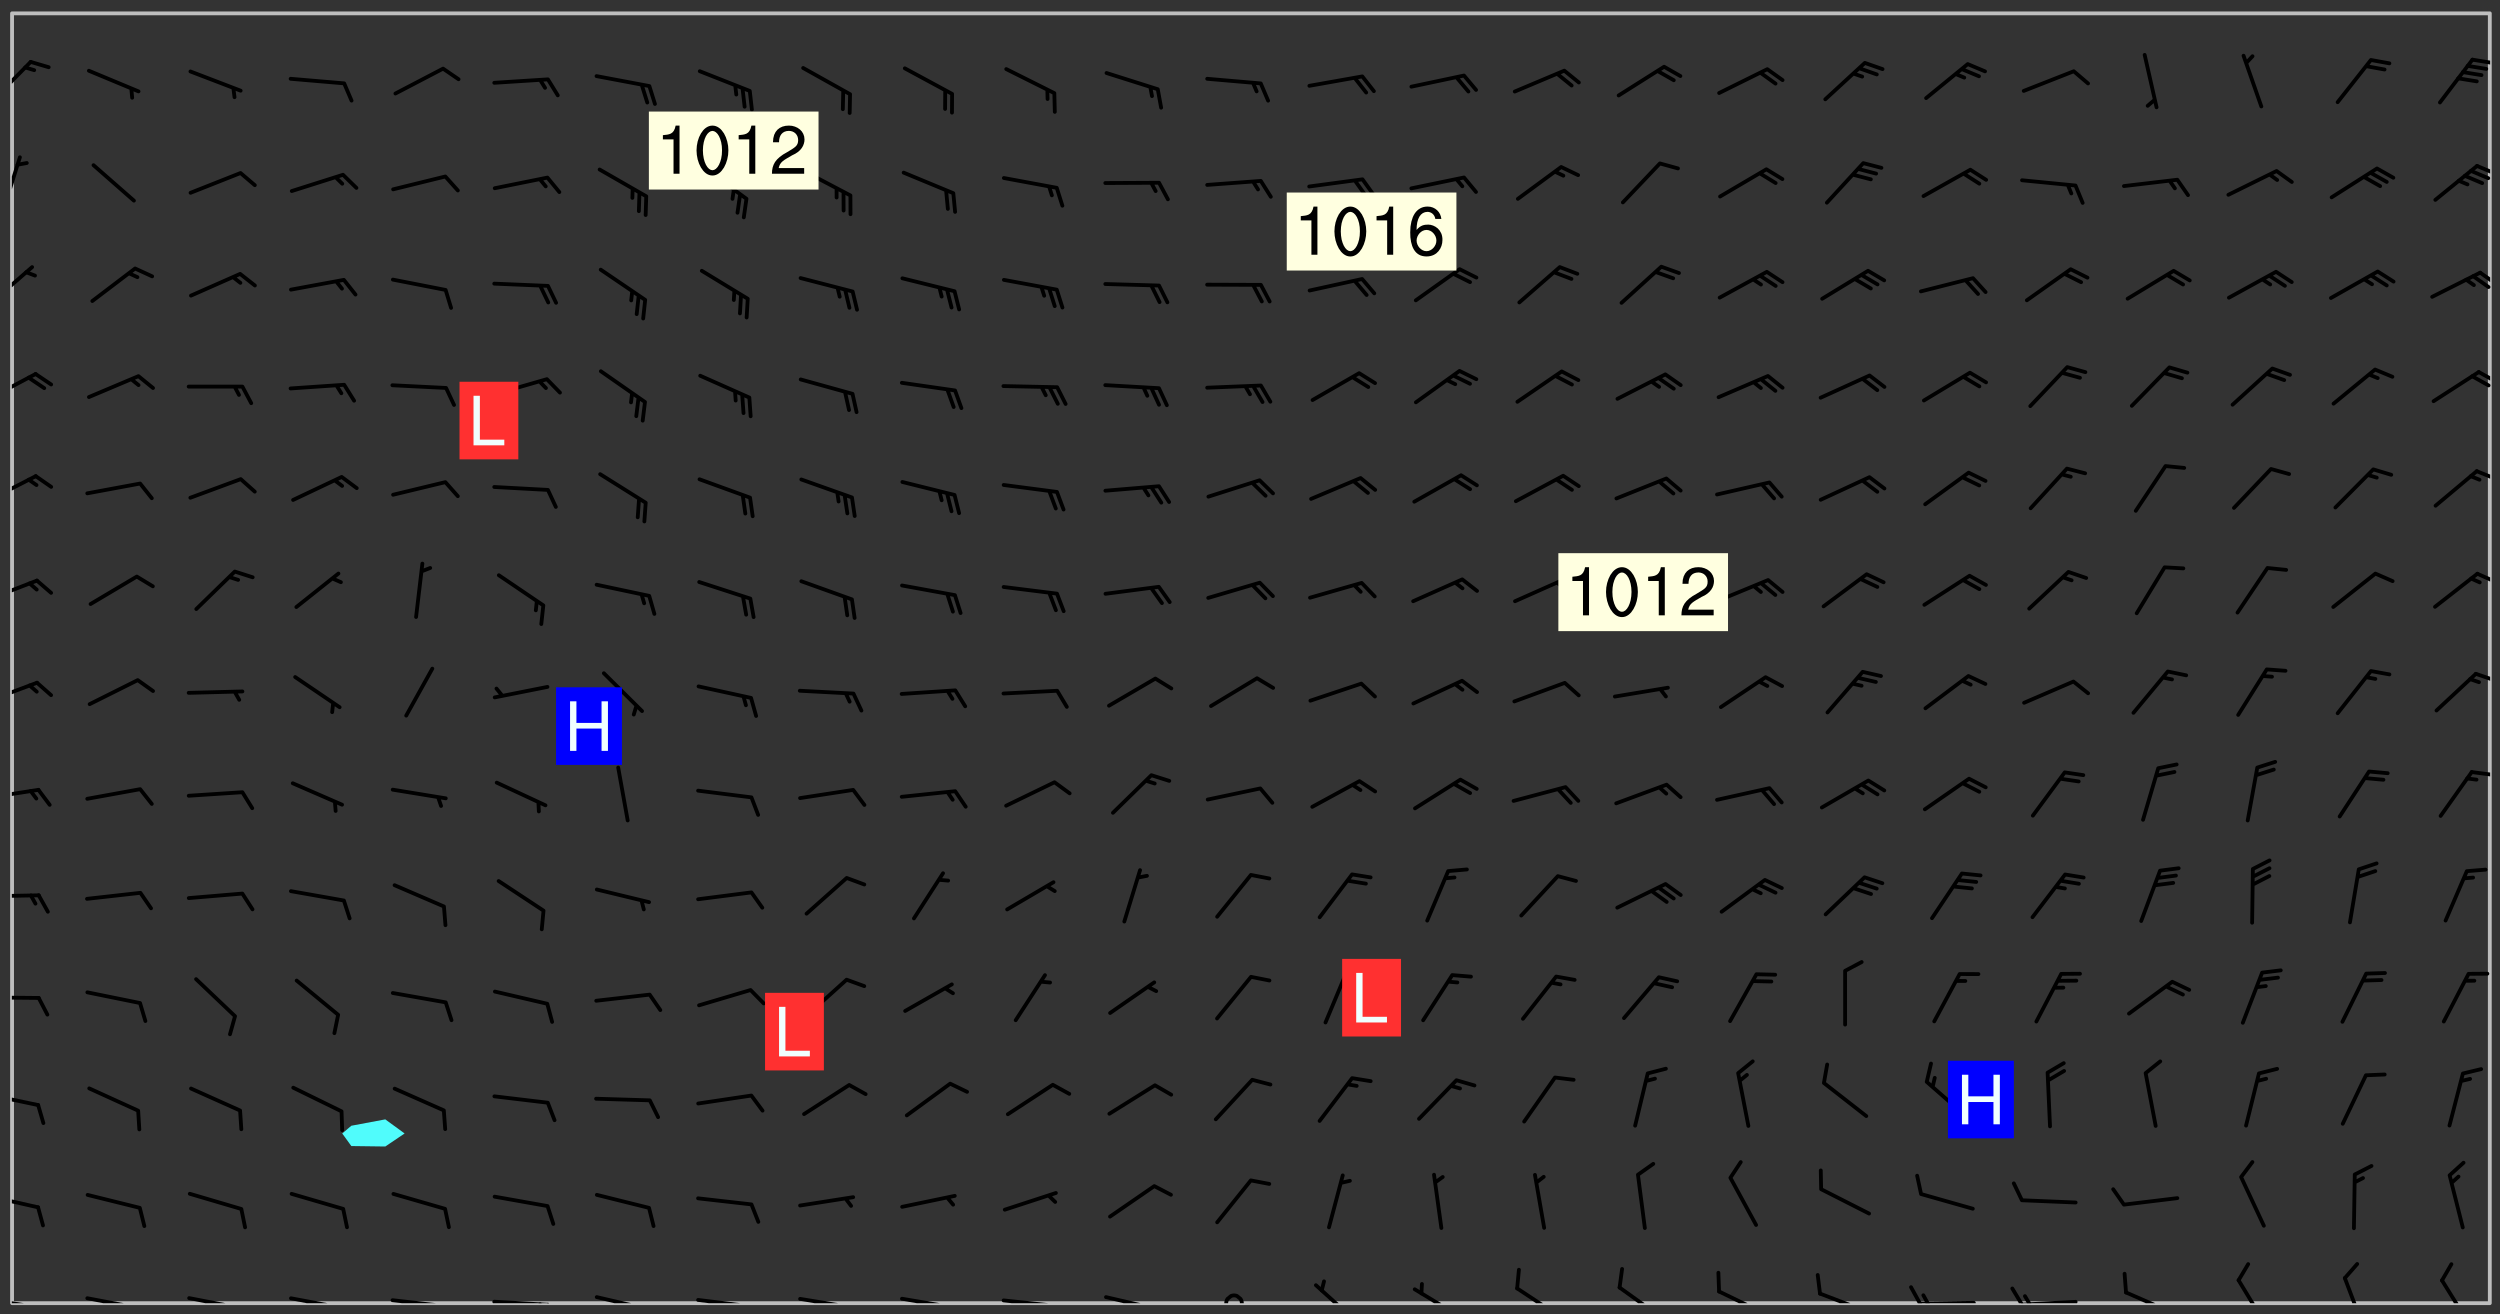 <svg xmlns="http://www.w3.org/2000/svg" role="img" xmlns:xlink="http://www.w3.org/1999/xlink" viewBox="142.45 309.95 326.84 171.84"><rect x="142.45" y="309.95" width="326.84" height="171.84" fill="#333333" stroke="none"/><defs><clipPath id="a"><path d="M144 311.672h1v168.656h-1zm0 0"/></clipPath><clipPath id="b"><path d="M144 311.672h324v168.656H144zm0 0"/></clipPath><clipPath id="c"><path d="M467 311.672h1v168.656h-1zm0 0"/></clipPath><clipPath id="d"><path d="M144 479h4v1.328h-4zm0 0"/></clipPath><clipPath id="e"><path d="M147 480h2v.328h-2zm0 0"/></clipPath><clipPath id="f"><path d="M153 479h9v1.328h-9zm0 0"/></clipPath><clipPath id="g"><path d="M160 480h2v.328h-2zm0 0"/></clipPath><clipPath id="h"><path d="M166 479h9v1.328h-9zm0 0"/></clipPath><clipPath id="i"><path d="M173 480h3v.328h-3zm0 0"/></clipPath><clipPath id="j"><path d="M172 480h2v.328h-2zm0 0"/></clipPath><clipPath id="k"><path d="M180 479h8v1.328h-8zm0 0"/></clipPath><clipPath id="l"><path d="M187 480h2v.328h-2zm0 0"/></clipPath><clipPath id="m"><path d="M186 480h2v.328h-2zm0 0"/></clipPath><clipPath id="n"><path d="M193 479h8v1.328h-8zm0 0"/></clipPath><clipPath id="o"><path d="M200 480h2v.328h-2zm0 0"/></clipPath><clipPath id="p"><path d="M199 480h2v.328h-2zm0 0"/></clipPath><clipPath id="q"><path d="M206 479h9v1.328h-9zm0 0"/></clipPath><clipPath id="r"><path d="M213 480h3v.328h-3zm0 0"/></clipPath><clipPath id="s"><path d="M212 480h2v.328h-2zm0 0"/></clipPath><clipPath id="t"><path d="M220 479h8v1.328h-8zm0 0"/></clipPath><clipPath id="u"><path d="M227 480h2v.328h-2zm0 0"/></clipPath><clipPath id="v"><path d="M233 479h8v1.328h-8zm0 0"/></clipPath><clipPath id="w"><path d="M240 480h2v.328h-2zm0 0"/></clipPath><clipPath id="x"><path d="M246 479h9v1.328h-9zm0 0"/></clipPath><clipPath id="y"><path d="M253 480h3v.328h-3zm0 0"/></clipPath><clipPath id="z"><path d="M260 479h8v1.328h-8zm0 0"/></clipPath><clipPath id="A"><path d="M266 480h1v.328h-1zm0 0"/></clipPath><clipPath id="B"><path d="M273 479h8v1.328h-8zm0 0"/></clipPath><clipPath id="C"><path d="M279 480h2v.328h-2zm0 0"/></clipPath><clipPath id="D"><path d="M286 479h9v1.328h-9zm0 0"/></clipPath><clipPath id="E"><path d="M292 480h2v.328h-2zm0 0"/></clipPath><clipPath id="F"><path d="M302 479h4v1.328h-4zm0 0"/></clipPath><clipPath id="G"><path d="M314 477h6v3.328h-6zm0 0"/></clipPath><clipPath id="H"><path d="M327 478h7v2.328h-7zm0 0"/></clipPath><clipPath id="I"><path d="M340 478h7v2.328h-7zm0 0"/></clipPath><clipPath id="J"><path d="M353 478h8v2.328h-8zm0 0"/></clipPath><clipPath id="K"><path d="M366 478h8v2.328h-8zm0 0"/></clipPath><clipPath id="L"><path d="M380 478h8v2.328h-8zm0 0"/></clipPath><clipPath id="M"><path d="M393 480h8v.328h-8zm0 0"/></clipPath><clipPath id="N"><path d="M392 477h2v3.328h-2zm0 0"/></clipPath><clipPath id="O"><path d="M393 479h2v1.328h-2zm0 0"/></clipPath><clipPath id="P"><path d="M406 479h9v1.328h-9zm0 0"/></clipPath><clipPath id="Q"><path d="M405 478h3v2.328h-3zm0 0"/></clipPath><clipPath id="R"><path d="M406 479h3v1.328h-3zm0 0"/></clipPath><clipPath id="S"><path d="M420 478h8v2.328h-8zm0 0"/></clipPath><clipPath id="T"><path d="M434 477h5v3.328h-5zm0 0"/></clipPath><clipPath id="U"><path d="M448 476h4v4.328h-4zm0 0"/></clipPath><clipPath id="V"><path d="M461 477h5v3.328h-5zm0 0"/></clipPath><clipPath id="W"><path d="M144 465h4v4h-4zm0 0"/></clipPath><clipPath id="X"><path d="M144 452h4v3h-4zm0 0"/></clipPath><clipPath id="Y"><path d="M144 440h4v1h-4zm0 0"/></clipPath><clipPath id="Z"><path d="M144 426h4v2h-4zm0 0"/></clipPath><clipPath id="aa"><path d="M144 412h4v3h-4zm0 0"/></clipPath><clipPath id="ab"><path d="M465 410h3v2h-3zm0 0"/></clipPath><clipPath id="ac"><path d="M144 398h4v4h-4zm0 0"/></clipPath><clipPath id="ad"><path d="M465 397h3v3h-3zm0 0"/></clipPath><clipPath id="ae"><path d="M144 385h4v4h-4zm0 0"/></clipPath><clipPath id="af"><path d="M466 384h2v3h-2zm0 0"/></clipPath><clipPath id="ag"><path d="M144 371h4v5h-4zm0 0"/></clipPath><clipPath id="ah"><path d="M466 371h2v2h-2zm0 0"/></clipPath><clipPath id="ai"><path d="M144 358h4v5h-4zm0 0"/></clipPath><clipPath id="aj"><path d="M466 358h2v3h-2zm0 0"/></clipPath><clipPath id="ak"><path d="M465 358h3v3h-3zm0 0"/></clipPath><clipPath id="al"><path d="M144 344h3v6h-3zm0 0"/></clipPath><clipPath id="am"><path d="M466 345h2v3h-2zm0 0"/></clipPath><clipPath id="an"><path d="M465 345h3v3h-3zm0 0"/></clipPath><clipPath id="ao"><path d="M144 330h2v8h-2zm0 0"/></clipPath><clipPath id="ap"><path d="M466 331h2v2h-2zm0 0"/></clipPath><clipPath id="aq"><path d="M465 332h3v2h-3zm0 0"/></clipPath><clipPath id="ar"><path d="M144 317h3v7h-3zm0 0"/></clipPath><clipPath id="as"><path d="M465 317h3v2h-3zm0 0"/></clipPath><g id="at" clip-path="url(#clip1)"><path fill="#fff" fill-opacity="0" fill-rule="evenodd" d="M0 0h1000v1000H0zm0 0"/><path fill="#d3d3d3" fill-opacity="0" fill-rule="evenodd" d="M162.152 355.867l-.234.293.059.234.117.172.176.234.293.348.113.059.117-.172.059-.234.176-.176.465-.176h.699l.234.293.289.816.059.176.176.23.352.234.699.699.172.176.234.348.234.41.289.582.41.465.23.234.234.176.117.23.176.293.172 1.164v.234l.059.289.059.117.117.117.348.41.117.172.176.176.176.234.117.172.172.352.059.234.234.406.234-.059-.176.176-.059.93h-.582l-.234-.113-.348.113-.117.117-.059.293-.059.176-.117.172-.465.293-.059.234-.059.113v.645l.059.172v.41l.059.059v.406l.059.406.117.176.059.059.23.641-.059.293v.699l-.059.582v.234l-.059.23-.055.352v1.922l.055.117h.426l-.367.117-.023.352.891 1.168 1.742.539 1.34.359v.539l.09.809.535.715 1.52.27.891-.086.09 1.164.535.18 1.16-.18 2.055-.984 1.16-.363 1.879-.176 1.695-.18-.18.719-1.516.086-1.25.09-.805.27-1.074.809.27.719.535.898-.18.625-.266.809.266 1.078.625.898.805.18 1.25-.18-.266.723.098.504.055.293v.172l.059.293v.406l.176.117.352.117h.406l.293-.176.113-.117.059-.117.117-.23.059-.176.352-.465.23-.176.176-.059.176.059.059.176.117.988.055.469.059.172.117.234.176.059.816.059h.289l.117.234.059.406.059.352v1.105l.117.293.117.348.289.699.176.352.582.754.352.176.172.059.469.234.641.465.348.234.293.176.293.055.23.062.816.348.293.176.113.172.352.352.117.176.523.641v.289l.059.352v.348l.059.352.059.289.117.059.172.059h.176l.582.234.176.117.176.289.176.234.113.234.293.23.117.117v.41l.059.055.289.234.234.117.059.117.117.172.059.117.23.234.059.176.234.059.117.059-.117.113-.059.117v.117l-.117.293-.117.289v.582l.176.117.117.059.059.117.117.117.113.059.176.348.059.352.059.406v.176l-.059.176-.117.699v.172l.117.176.293.293h.406l.176.117.117.172.117.293v.234h-.527l-.23-.234h-.234l-.176.059-.059.699.059.348.117.176.176.41.117.23.289.469.176.055h.523l.234.059.758.641.059.293v.234l.059.059.23.348v.352l-.117.172v.293l.293.289.293.176.172.059.293.176.293.117.582.406.289.234.293.176.219.16.016.012.23.176.641.523.176.234.117.176.176.176.113.172v.641l.117.176.469.117.582.117.234.059.23.113.293.117.113.059.586.352.289.172.176.062.176.055.176.059.699.352.289.176.234.055.289.176.234.117.641.406.293.117.172.059.234.059.41.059.23.059.234.117.059.172-.41.176.469.059.059.293.113.234.176.055.234.059.176.059.406.117.641.234.117.172.059.234v.176l-.059.117-.059.406.234.234.117.059.348.117.641.23.176.117.289.117.176.176.234.465.582 1.105.176.176.348.176.176.117.352.117 1.047.523.234.059.465.113.293.059.465.176.758.582.234.234.348.465.176.176.289.234.816.699.293.176.289.289.293.176.293.289.695.641.176.176.293.234.289.234.469.289.641.582.348.234.234.293.348.348.352.465.934.992.348.406.117.176.234.059.113.117.645.176.23.113.234.059.293.176.23.117.934.699.406.406.234.176.406.176.234.117.816.348.348.234.234.117.293.289.23.117.758.352.352.172.23.059.293.117.234.059.871.176h.816l.469.23.172.059.875.699.465.117.293.059.176.059.23.059.469.059.348.059.352.059.406.059h.293l.172.059v.23l.176.176h.293l.348.059.352.059.699.117h.641l.465-.234.293-.176.172-.117.41-.172.289-.176.934-.465.469-.293.523-.293.465-.172.465-.176 1.051-.465.289-.117.41-.117.289-.117.527-.176 1.516-.699.582-.348.289-.059.293-.059.348-.117.875-.23.352-.117h.113l.234-.059.875-.234.234-.059h.812l.352-.059.816-.117.172-.059.352-.055.293-.059.23-.059.816-.176.176-.059h.348l.234-.059.465-.117.758-.172.234-.059h.348l.41-.117.289-.059 1.285-.059h.289l.41-.059.23-.059h.176l.875-.117h.406l.41-.117h.348l.352-.113.871-.059h1.75l1.047.289.41.117.289.117.352.117.289.117 1.051.172.289.059h.293l.293.059.172.059.41.059.172.059.117.059h.117l.117.059.352.059h.113l.41.066 1.922.395 1.926.395 1.52.449 1.695.719 2.145.805 1.605-.719 1.43-.805 1.16-1.078 1.25-.449 3.035-.719 1.875-.359 2.145-1.348 2.234-1.254 2.5-1.258 1.695-.449 1.785-.18 1.16-.27.625.539 1.34-.27.715-.988.984-1.344.445-.18.805-.359 1.875-.539 1.785-.449 1.25-.27 1.16-.09 1.699-.09 1.961-.27 1.25-.09h.539l.625-.09h.891l2.145-.18 2.41-.18 2.59-.09 1.695.18 1.609.09 1.43.359 1.16.719 1.875.988 1.16 1.527.266.715.629.09.355.898.535.539.535 1.527 1.074.359h.535l-.805.535.09 1.707.715 2.695.891.805.895.988.715 1.258 1.785.539 1.52-.18.355 1.344 1.609-.805.98-.539.27.27.316-.215.219-.145.801.449.449-.359h.355l.535-.27.539-.719.535-.27.625-.988 1.16.449.84.371 1.395.617 1.695-.18h1.605l1.785.09.18-1.707.535-1.344.805.27.492.848.402.406-.09.539v.359l.715.449.711-.27h1.43l.359.988.445 1.258.715 1.344 1.25.629 1.695.629.715-.18.18-.539.98-.09.449.359.086 1.258-.266.629-.535.18v.539l.715.984.266.539.984.988.801 1.078-.266.359-.09.898-.625 2.332-.355 2.066-.09 1.793-.18.719-.09.539v1.438l-.98 1.883-.359 1.707-.535.898-.805 1.168-.266.539 2.055 1.254.086.359-.355.539-.09-.18v.809l.09 1.438-.445.715-1.074.094-.266.715.535.898.805.719 1.16.809 1.34.27.445.359-.355.449-1.789-.09-1.25-.449-.715-.719-.625-.09-.176 3.59-.188 1.309h89.359V311.703h-55.27v49.082l.762.125 3.289.543 2.023 2.836v2.754l2.352.332 2.348.332h4.051l-1.379 4.16-2.023.707-2.023.703-.543.344-2.594 1.617-.188.117-2.023-2.078-.73-2.742-2.672-2.078-1.375-3.5-.066-.082-1.957-2.672 2.75-1.418v-49.082H294.422v91.414l.117.031.133.012.074.074.105.047.09.059.086.059.09.059.297.297.059.09.031.117.027.117.016.137-.031.117-.059.09-.059.086-.043.105-.047.102-.027.121v.145l.176.27.148.148.074.086.074.074.043.105.062.09.059.086.043.105.059.09.047.102.043.105.059.086.117.18.074.074.062.086.059.09.043.105.059.09.059.086.062.09.059.09.043.102.117.18.074.074.059.086.074.074.09.059.105.047h.148l.133-.016.133.016.102-.047.074-.074.047-.102-.016-.133v-.148l-.047-.105-.027-.117-.047-.102-.027-.121-.043-.102-.062-.09-.043-.102-.043-.105-.031-.117-.016-.133-.012-.137.086-.059.059-.086.121-.031.043.105.016.133v.117l.059.102.059.09.09.059.148.148.059.09.043.105-.012.102.086.059.105.047.086.059.09.059.074.074-.117.027-.105.047-.086.059-.074.074-.059.09-.062.086-.027.121-.047.102-.043.105-.031.117-.012.133-.016.133v.148l.027.117.047.105.043.102.059.09.074.074.09.059.074.074.09.059.059.09.043.105.047.102.117.031.133.016h.148l.117-.031.105.043.043.105.047.102.027.121L299.5 410l.027.117.031.121.027.117.105.043.102.047.133-.016.148.148.062.086.074.074.07.074.09.062.105.043.102.043.117.031.137.016.117-.031.074-.074.027-.117-.012-.133-.031-.121-.027-.117.043-.105h.117l.09.062.117.027h.148l.133.016h.148l.133.016.133-.016h.148l.133-.016.133-.012.137.012.117-.027.133-.016.191-.059-.059.176-.016.133-.027.121-.016.133-.059.086-.133.016-.105.047-.105.043-.117.031-.117.027-.266.031h-.148l-.133.016-.074.074.059.086.148.148.117.18.074.07.09.062.09.059.086.059.09.059.102.043.105.062.105.043.086.059.105.047.102.043.18.117.059.09-.043.102-.047.105.016.133.223.223.059.09.043.102.031.121.043.102.016.133.031.117.012.137.031.117.148.148.102.043.105.043.117.031.133.016.137.016h.117l.117-.031.09-.059.043-.105.047-.102.043-.105.031-.117.012-.133v-.148l-.012-.133-.016-.133-.031-.117-.043-.105-.047-.105-.043-.102-.043-.105-.016-.133.016-.133.027-.117.031-.117.027-.121.047-.102.09-.059.086-.062.074-.074.09-.059.223-.223.059-.086.074-.074.117-.18.059-.086v-.148l-.074-.074-.102-.047-.105-.043-.102-.043-.059-.09-.047-.105-.027-.117.09-.059.117-.031.102-.043.18-.117.148-.148.012-.133-.012-.105-.09-.059-.133.016h-.148l-.133.016-.133-.016-.121-.031-.086-.059-.074-.074-.059-.09-.062-.086-.117-.18-.059-.086.031-.121.086-.059.121-.031.059-.086v-.121l-.031-.117-.059-.09-.059-.086-.047-.105-.027-.117-.016-.133.059-.09.074-.074.09-.059.117-.18.074-.074.059-.086.148-.148.121-.031.133-.016.133.016.074.074.043.105.016.133-.031.117-.117.031-.133.012-.148.148-.043.105-.047.102-.027.121-.031.117v.148l.031.117.043.105.059.09.074.07.074.074.117.031.121.027.117-.027.133-.016h.117l.09.059.074.074.047.105.059.086.102.047.133.016.105.043.086.059-.012.105-.074.074-.18.117-.059.09-.09.059-.07.074-.074.074-.062.09-.027.117-.016.133.016.133-.016.133v.148l.016.133.027.117.031.121.074.074.09.059.086.059.09.059.117.031v.086l-.102.047-.09.059-.266.031-.117.027h-.148l-.105.043-.102.047-.059.09-.062.234-.012.133-.031.121-.016.133v.293l-.012.133.012.137.016.133.133.016.133.012.121.031.086.059.074.074.047.105.043.102.016.133v.445l-.016.133v.445l.031.266.027.117.016.133.031.117.086.211.031.266v.148l-.031.117-.027.117-.031.121-.027.117-.031.117-.031.121-.012.133-.016.133.09.059.117-.031.102.016.047.105-.031.266v.441l-.043.105-.047.105-.043.102-.043.105-.059.086-.031.121-.043.117-.031.117-.016.133.016.133.059.09.105.047.086.059.059.086-.012.137-.031.117-.043.102v.445l-.016.133v.148l-.031.117-.043.105-.027.117-.047.105-.043.102-.031.121-.027.117-.031.133-.031.117-.027.117-.043.105-.031.117-.031.121-.012.133-.016.133v.297l.027.117v.148l.047.398.027.117.059.09.121.031h.148l.133-.016.059.09v.117l-.059.09-.09.059-.102.043-.105.047-.09.059-.086.059-.137.016-.117-.031-.133-.016-.102.047-.062.086-.012.137-.016.133-.031.117-.027.117-.016.133-.031.121v.297l.016.133.031.117v.148l.012.133v.148l-.027.117-.047.102-.027.121-.031.117-.059.09-.074.074-.102.043-.105.047-.117.027-.121.031-.102-.047.059-.086.105-.047.027-.117.031-.117.027-.121.031-.117v-.148l.016-.133-.031-.117-.043-.105-.105.016-.074.074-.102.043-.09.062-.074.074-.043.102-.016.133-.031.117L304.25 426l-.031.117-.027.117-.031.121-.027.117-.031.117-.043.105-.09.059h-.09l-.117-.031-.031-.086.016-.137-.031-.117v-.148l-.012-.133v-.148l-.062-.234-.027-.121-.043-.102-.047-.105-.059-.086-.059-.09-.043-.105-.062-.086-.148-.148-.07-.074-.105-.047-.105-.043-.102-.043-.297-.297-.09-.074-.086-.059-.105-.043-.09-.062-.086-.059-.105-.043-.09-.059-.086-.062-.074-.07-.105-.047-.086-.059-.105-.043-.09-.062-.102-.043-.105-.043-.086-.059-.105-.047-.105-.043-.102-.047-.09-.059-.102-.043-.105-.043-.09-.062-.117-.027-.133-.016-.133.016H299.75l-.133.016-.117-.031-.09-.059-.074-.074-.09-.059-.102-.047h-.148l-.121-.027-.102-.043-.074-.074-.117-.18-.09-.059-.102-.043-.09-.062-.105-.043-.09-.059-.086-.059-.105-.047-.059-.086-.059-.09-.043-.105-.047-.102-.074-.074-.086-.059-.074-.074-.09-.059-.223-.223-.043-.105-.031-.266.105-.043h.145l.105.043.074.074.09.059.086.059.105.047.09.059.148.148.07.074.148.148.062.086.074.074.086.059.074.074.09.062.09.059.086.059.27.176.102.047.105.043.102.043.047-.074.059-.086.074-.074.07-.074.105.043.074.074.059.09.043.102.047.105.043.105.121.027.117-.027.074-.09.043-.105.059-.09.074-.074.105-.043.117-.027.133.012.09.059.148.148.059.09.043.105.047.102.043.105.043.102.105.047.105.043.133.016.086-.059.059-.09.074-.074.105-.043.117.027.105.047.102.043.105.043.102.047.18.117v.117l-.016.133.016.133.016.137.059.086.102.047.121.027.117.031h.148l.117-.031.059-.09.18-.117.059-.09.074-.074.059-.086.117-.18.18-.117.117.031.09.059.043.074-.016.133v.117l.09.059h.148l.133-.016.133-.012.266-.031.105-.043.117-.031.121-.027.074-.074.07-.074.062-.09-.016-.105-.047-.102-.102-.043-.105-.016-.117.027-.266.031h-.148l-.074-.074-.09-.059-.117-.031-.117-.027-.133-.016h-.148l-.133.016h-.297l-.105-.047-.148-.148-.043-.102-.059-.09.223-.223.086-.059.105-.043.117-.031.133-.016.133.016.137.016.102.043.133-.012.09-.062.102-.043.062-.09-.047-.102-.09-.059-.117-.031-.102-.043-.059-.09-.062-.09v-.117l.016-.133.105-.047.074-.07v-.121l-.09-.059-.031-.117.09-.059.074-.074.043-.105.059-.09.047-.102.016-.133v-.148l-.047-.105-.043-.102-.09-.059-.133-.016-.102-.043-.137-.016-.117-.031h-.445l-.133-.016-.133-.012-.133-.016-.117-.031h-.148l-.133-.016-.133-.012-.266-.031-.121-.043-.086-.059-.074-.074v-.148l.012-.133.105-.047.102-.043.133-.016h.152l.133-.016h.293l.121.031.102.043.09.059.234.062.121-.047.09-.059.102-.043.133-.016.105.043.102.047.133.012.121-.027h.145l.121-.031.117-.027.105-.047.074-.074.086-.059.148-.148.059-.086.047-.105.027-.117.016-.105-.102-.043-.09-.059-.117-.031-.105-.043-.09-.062-.074-.086-.074-.074-.102-.043-.105-.047-.102-.043-.059-.09-.047-.102-.086-.211-.062-.086-.059-.09-.074-.074-.086-.059h-.27l-.117.031-.09.059-.102.043-.133.016-.105-.016-.027-.117-.062-.09-.117-.031-.102-.043-.148-.148-.031-.117-.016-.105.074-.074.18-.117.117-.027.117-.031.137.016.102.043.105.043.102.047.105.043.117.031.133.016.117.027.133.016.105-.016.09-.059-.074-.074-.105-.043-.074-.074-.074-.09-.148-.148-.086-.059-.09-.059-.074-.074-.09-.059-.102-.047-.121-.027-.102-.047-.105-.043-.117-.031-.102-.043-.121-.031h-.148l-.117.031-.105.043-.086.062-.18.117-.086.059-.09.059-.105.047-.086.059-.105.043-.102.043-.105.047-.074.074-.059.09-.059.086-.047.105-.059.086-.074.074-.133-.012-.117-.031h-.117l-.074.074-.09.059-.074.074-.09.059-.086.059-.105.047-.102.043-.137.016-.102-.043-.148-.148-.105-.047h-.086l-.105.047-.102.043-.121.031-.117-.031-.074-.074v-.117l.031-.121.074-.07.059-.09.074-.074.117-.031.105-.043h.293l.133-.016.137-.016.102-.043.09-.059.102-.047.09-.059.133-.012.09.059.133.012.09-.059.086-.059.105-.043.09-.059.086-.062.09-.059.148-.148.059-.086.059-.09.105-.043.133-.016.117.027.121.031.059-.059.059-.09.031-.266.027-.117.105.012.133.016.102-.043.09-.059.059-.09.074-.074.059-.09.047-.102.012-.133-.012-.133-.047-.105-.148-.148-.059-.09-.059-.086-.043-.105v-.445l.016-.133v-.148l.012-.133-.059-.059-.09.059-.102-.043-.18-.117-.086-.059-.062-.09-.059-.09-.074-.074-.086-.059-.121.031-.102.012-.105.047-.086.059-.105.043-.148.148-.09.059-.086.059-.09.062-.105.043-.133.016v-.121l.105-.043.117-.031.074-.07.043-.105v-.148l-.027-.117-.148-.148-.133-.016h-.148l-.117.031-.105.043-.102.043-.09.062-.117.027-.074-.074.012-.133-.043-.102-.043-.105-.09-.059-.117.027-.121.031-.117.031-.102.043-.121.031-.102.043-.105.043-.09.059-.102.016v-.117l.016-.133-.059-.09-.074.043-.148.148-.059.09-.074.074-.047.105-.043.102-.074.074-.059.09-.074.074-.059.086-.074.074-.09.062-.074.07-.074.074-.102.016-.133.016-.105-.043v-.121l.148-.148.043-.102.059-.09.047-.102.043-.105.059-.09.031-.117.043-.102.031-.121.027-.117.047-.105.043-.102.043-.105.074-.07.09-.062.09-.059.102-.043h.297l.266-.031.105-.043-.074-.074-.117-.031-.105-.043-.09-.059-.102-.047-.09-.059-.102-.043-.105-.043-.09-.062-.086-.059-.105-.043-.102-.043-.121-.031-.117-.031-.102-.043L297.5 410.25l-.102-.043-.09-.059-.043-.105-.016-.133.102-.043.133-.016.137.016.133-.016.102-.043.059-.09.016-.105-.09-.059-.074-.074-.102-.043-.09-.059-.148-.148-.043-.105-.016-.133v-.293l-.059-.09-.09-.059-.074-.074-.043-.105-.031-.117-.059-.09-.074-.074-.117-.027-.074-.074-.09-.059-.09-.062-.086-.059-.074-.074-.059-.086-.047-.105-.086-.059-.148-.148-.195-.059-.133.016-.102.043-.074.074-.047.102-.043.105-.059.09-.059.086-.297.297-.09.059h-.086l-.062-.086-.043-.105.031-.117.059-.09.027-.117-.012-.133-.09-.062-.105.047-.117.027-.117.031-.27.176-.102.047-.117.027-.105.047-.09.059-.102.043-.059-.086-.047-.105.016-.133.047-.105.07-.074.074-.07.059-.09v-.148l-.043-.105h-.238l-.102.047-.031.117-.027.117-.031.121-.074.043-.133.016-.074-.047-.043-.102-.043-.105-.047-.102-.043-.105-.121.031-.102.043-.133.016-.117.031-.105.043-.09.059-.102.047-.121.027-.133.016-.102-.043-.059-.09-.047-.105-.043-.102-.043-.105v-.117l.059-.09.086-.059.18-.117.102-.047.105-.043.105-.059.102-.043.09-.062.102-.043.105-.059.102-.047.09-.059.105-.043.102-.043.09-.062.102-.043.137-.016.117.031.102.043.121.031.102.043.105.047.102.043.105.043.102.047.105.043.102.043.105.047.086.059.105.043.117.031.105.043.102.047.09.059.105.043.102.043.105.047.117.027.102.047.121.027h.148l.086-.059.016-.102.059-.09-.027-.117-.074-.074-.117-.18-.074-.074-.09-.074-.18-.117-.086-.059-.105-.043-.102-.047-.27-.176-.059-.09-.074-.074-.059-.09-.043-.102-.031-.117-.016-.137v-.562l-.012-.133-.016-.133-.031-.117-.016-.133-.012-.133-.031-.121-.223-.223-.059-.086-.016-.105.031-.117.133-.016v-91.414H172.992v1.453l-.059.234-.352 1.051-.172.523-.117.348-.176.41-.117.172-.234.293-.23.059h-.352l-.117.059-.23.406v.293l.117.176.23.23.117.234.641.758.293.465.176.234.23.352.234.348.641.816.176.465.172.41.117.695.176.469.117 1.398.059.465v.875l.117 1.047v4.781l-.059.465-.352 1.281-.176.523-.113.41-.352.93L172.934 336l-.234.582-.117.176-.172.348-.176.406-.352.816-.059.293-.113.293-.117.289-.059.176-.117.875-.059.406-.059.117-.059.176-.059.172-.23.527-.117.172v.234l-.117.234-.059.172-.176.586v.289l-.059.176v.293l-.059.113-.059.527v.172l-.055.234v2.621l-.176.816-.117.176-.176.234-.117.172-.113.234-.586.934-.23.289-.293.465-.176.234-.289.352-.352.699-.113.23-.176.41-.176.23-.406.527-.816.699-.293.172-.289.234-.176.117-.176.176-.523.406-.527.176-.172.176-.234.055-.641.176h-.758m12.211 31.023l-1.074.449.359.895 1.25-.715.445-.539-.98-.09"/><path fill="#d3d3d3" fill-opacity="0" fill-rule="evenodd" d="M201.508 416.598h-.895l.449.629.98.359.805-.09.445-.988-.176.09-.715-.355-.895.355m154.621 59.07l-.059-.523v-.293l.113-.293.059-.23.469-.469h.113l.117-.113.117-.059h.176l.234-.059h.348l.234.059.117.059.23.172.059.176.117.582v.293l-.117.176-.172.289-.176.176-.527.523-.23.234-.117.059h-.176l-.117-.059-.406-.293-.176-.117-.117-.059-.059-.113-.055-.117m6.641-10.957l-.059-.172v-1.109l.059-.172.176-.059.172-.059h.176l.234-.059.117.059.059.699-.059.172-.117.176-.117.059-.234.523-.113.059h-.234l-.059-.117m9.613-14.391l-.117-.176v-.699l.293-.875.117-.172.176-.352.113-.23.117-.293.352-.758.117-.23.172-.234h.176l.117-.059h.641l.117.059.234.234.172.113.352.293.117.117.113.176v.113l.117.059.117.117v.699l-.059.176v.23l-.059.176-.348 1.051-.117.23-.117.234-.117.059-.23.234-.641.289h-.875l-.41-.117-.641-.465"/><path fill="none" stroke="#bebebe" stroke-linecap="round" stroke-linejoin="round" stroke-miterlimit="10" stroke-width=".5" d="M467.957 311.695H144.027v168.625h323.93v-168.625"/><g clip-path="url(#a)"><path fill="#fff" fill-opacity="0" fill-rule="evenodd" d="M144 475.891v4.438h.004H144V311.672h.004H144v164.219"/></g><g clip-path="url(#b)"><path fill="#fff" fill-opacity="0" fill-rule="evenodd" d="M144.004 480.328V311.672h48.816v144.621l-4.438.832-1.191 1.012 1.191 1.645 4.438.059 2.527-1.703-2.527-1.844v-144.621H467.996v168.656H144.004"/></g><path fill="#50fcfc" fill-rule="evenodd" d="M188.383 459.781l-1.191-1.645 1.191-1.012 4.438-.832 2.527 1.844-2.527 1.703-4.438-.059"/><g clip-path="url(#c)"><path fill="#fff" fill-opacity="0" fill-rule="evenodd" d="M467.996 480.328H468V311.672h-.004H468v168.656h-.004"/></g><g clip-path="url(#d)"><path fill="none" stroke="#000" stroke-linecap="round" stroke-linejoin="round" stroke-miterlimit="10" stroke-width=".5" d="M147.473 480.875l-6.945-1.09"/></g><g clip-path="url(#e)"><path fill="none" stroke="#000" stroke-linecap="round" stroke-linejoin="round" stroke-miterlimit="10" stroke-width=".5" d="M147.473 480.875l.801 2.316"/></g><g clip-path="url(#f)"><path fill="none" stroke="#000" stroke-linecap="round" stroke-linejoin="round" stroke-miterlimit="10" stroke-width=".5" d="M160.766 480.984l-6.902-1.309"/></g><g clip-path="url(#g)"><path fill="none" stroke="#000" stroke-linecap="round" stroke-linejoin="round" stroke-miterlimit="10" stroke-width=".5" d="M160.766 480.984l.73 2.344"/></g><g clip-path="url(#h)"><path fill="none" stroke="#000" stroke-linecap="round" stroke-linejoin="round" stroke-miterlimit="10" stroke-width=".5" d="M174.078 480.996l-6.898-1.336"/></g><g clip-path="url(#i)"><path fill="none" stroke="#000" stroke-linecap="round" stroke-linejoin="round" stroke-miterlimit="10" stroke-width=".5" d="M174.078 480.996l.723 2.348"/></g><g clip-path="url(#j)"><path fill="none" stroke="#000" stroke-linecap="round" stroke-linejoin="round" stroke-miterlimit="10" stroke-width=".5" d="M173.074 480.801l.363 1.176"/></g><g clip-path="url(#k)"><path fill="none" stroke="#000" stroke-linecap="round" stroke-linejoin="round" stroke-miterlimit="10" stroke-width=".5" d="M187.398 480.977l-6.906-1.293"/></g><g clip-path="url(#l)"><path fill="none" stroke="#000" stroke-linecap="round" stroke-linejoin="round" stroke-miterlimit="10" stroke-width=".5" d="M187.398 480.977l.734 2.34"/></g><g clip-path="url(#m)"><path fill="none" stroke="#000" stroke-linecap="round" stroke-linejoin="round" stroke-miterlimit="10" stroke-width=".5" d="M186.395 480.789l.367 1.168"/></g><g clip-path="url(#n)"><path fill="none" stroke="#000" stroke-linecap="round" stroke-linejoin="round" stroke-miterlimit="10" stroke-width=".5" d="M200.75 480.723l-6.98-.789"/></g><g clip-path="url(#o)"><path fill="none" stroke="#000" stroke-linecap="round" stroke-linejoin="round" stroke-miterlimit="10" stroke-width=".5" d="M200.75 480.723l.902 2.281"/></g><g clip-path="url(#p)"><path fill="none" stroke="#000" stroke-linecap="round" stroke-linejoin="round" stroke-miterlimit="10" stroke-width=".5" d="M199.734 480.609l.453 1.141"/></g><g clip-path="url(#q)"><path fill="none" stroke="#000" stroke-linecap="round" stroke-linejoin="round" stroke-miterlimit="10" stroke-width=".5" d="M214.082 480.527l-7.016-.398"/></g><g clip-path="url(#r)"><path fill="none" stroke="#000" stroke-linecap="round" stroke-linejoin="round" stroke-miterlimit="10" stroke-width=".5" d="M214.082 480.527l1.027 2.227"/></g><g clip-path="url(#s)"><path fill="none" stroke="#000" stroke-linecap="round" stroke-linejoin="round" stroke-miterlimit="10" stroke-width=".5" d="M213.062 480.469l.516 1.113"/></g><g clip-path="url(#t)"><path fill="none" stroke="#000" stroke-linecap="round" stroke-linejoin="round" stroke-miterlimit="10" stroke-width=".5" d="M227.312 481.125l-6.844-1.594"/></g><g clip-path="url(#u)"><path fill="none" stroke="#000" stroke-linecap="round" stroke-linejoin="round" stroke-miterlimit="10" stroke-width=".5" d="M227.312 481.125l.629 2.371"/></g><g clip-path="url(#v)"><path fill="none" stroke="#000" stroke-linecap="round" stroke-linejoin="round" stroke-miterlimit="10" stroke-width=".5" d="M240.691 480.758l-6.973-.859"/></g><g clip-path="url(#w)"><path fill="none" stroke="#000" stroke-linecap="round" stroke-linejoin="round" stroke-miterlimit="10" stroke-width=".5" d="M240.691 480.758l.879 2.293"/></g><g clip-path="url(#x)"><path fill="none" stroke="#000" stroke-linecap="round" stroke-linejoin="round" stroke-miterlimit="10" stroke-width=".5" d="M253.988 480.898l-6.934-1.137"/></g><g clip-path="url(#y)"><path fill="none" stroke="#000" stroke-linecap="round" stroke-linejoin="round" stroke-miterlimit="10" stroke-width=".5" d="M253.988 480.898l.785 2.324"/></g><g clip-path="url(#z)"><path fill="none" stroke="#000" stroke-linecap="round" stroke-linejoin="round" stroke-miterlimit="10" stroke-width=".5" d="M267.301 480.914l-6.93-1.172"/></g><g clip-path="url(#A)"><path fill="none" stroke="#000" stroke-linecap="round" stroke-linejoin="round" stroke-miterlimit="10" stroke-width=".5" d="M266.293 480.742l.387 1.164"/></g><g clip-path="url(#B)"><path fill="none" stroke="#000" stroke-linecap="round" stroke-linejoin="round" stroke-miterlimit="10" stroke-width=".5" d="M280.645 480.695l-6.988-.734"/></g><g clip-path="url(#C)"><path fill="none" stroke="#000" stroke-linecap="round" stroke-linejoin="round" stroke-miterlimit="10" stroke-width=".5" d="M279.629 480.59l.457 1.137"/></g><g clip-path="url(#D)"><path fill="none" stroke="#000" stroke-linecap="round" stroke-linejoin="round" stroke-miterlimit="10" stroke-width=".5" d="M293.887 481.125l-6.844-1.594"/></g><g clip-path="url(#E)"><path fill="none" stroke="#000" stroke-linecap="round" stroke-linejoin="round" stroke-miterlimit="10" stroke-width=".5" d="M292.891 480.895l.316 1.184"/></g><g clip-path="url(#F)"><path fill="none" stroke="#000" stroke-linecap="round" stroke-linejoin="round" stroke-miterlimit="10" stroke-width=".5" d="M304.805 480.328l-.02-.199-.059-.191-.094-.176-.461-.379-.191-.059-.199-.02-.199.02-.191.059-.461.379-.094.176-.059.191-.02.199.02.199.059.191.094.18.461.375.191.059.199.02.199-.02.191-.059.461-.375.094-.18.059-.191.02-.199"/></g><g clip-path="url(#G)"><path fill="none" stroke="#000" stroke-linecap="round" stroke-linejoin="round" stroke-miterlimit="10" stroke-width=".5" d="M314.488 477.973l5.215 4.711"/></g><path fill="none" stroke="#000" stroke-linecap="round" stroke-linejoin="round" stroke-miterlimit="10" stroke-width=".5" d="M315.25 478.656l.297-1.188"/><g clip-path="url(#H)"><path fill="none" stroke="#000" stroke-linecap="round" stroke-linejoin="round" stroke-miterlimit="10" stroke-width=".5" d="M327.406 478.508l6.012 3.641"/></g><path fill="none" stroke="#000" stroke-linecap="round" stroke-linejoin="round" stroke-miterlimit="10" stroke-width=".5" d="M328.281 479.039l.066-1.227"/><g clip-path="url(#I)"><path fill="none" stroke="#000" stroke-linecap="round" stroke-linejoin="round" stroke-miterlimit="10" stroke-width=".5" d="M340.797 478.391l5.859 3.875"/></g><path fill="none" stroke="#000" stroke-linecap="round" stroke-linejoin="round" stroke-miterlimit="10" stroke-width=".5" d="M340.797 478.391l.23-2.441"/><g clip-path="url(#J)"><path fill="none" stroke="#000" stroke-linecap="round" stroke-linejoin="round" stroke-miterlimit="10" stroke-width=".5" d="M354.188 478.277l5.707 4.102"/></g><path fill="none" stroke="#000" stroke-linecap="round" stroke-linejoin="round" stroke-miterlimit="10" stroke-width=".5" d="M354.188 478.277l.328-2.43"/><g clip-path="url(#K)"><path fill="none" stroke="#000" stroke-linecap="round" stroke-linejoin="round" stroke-miterlimit="10" stroke-width=".5" d="M367.195 478.793l6.32 3.07"/></g><path fill="none" stroke="#000" stroke-linecap="round" stroke-linejoin="round" stroke-miterlimit="10" stroke-width=".5" d="M367.195 478.793l-.09-2.449"/><g clip-path="url(#L)"><path fill="none" stroke="#000" stroke-linecap="round" stroke-linejoin="round" stroke-miterlimit="10" stroke-width=".5" d="M380.391 479.07l6.562 2.516"/></g><path fill="none" stroke="#000" stroke-linecap="round" stroke-linejoin="round" stroke-miterlimit="10" stroke-width=".5" d="M380.391 479.07l-.301-2.434"/><g clip-path="url(#M)"><path fill="none" stroke="#000" stroke-linecap="round" stroke-linejoin="round" stroke-miterlimit="10" stroke-width=".5" d="M393.473 480.379l7.027-.102"/></g><g clip-path="url(#N)"><path fill="none" stroke="#000" stroke-linecap="round" stroke-linejoin="round" stroke-miterlimit="10" stroke-width=".5" d="M393.473 480.379l-1.184-2.148"/></g><g clip-path="url(#O)"><path fill="none" stroke="#000" stroke-linecap="round" stroke-linejoin="round" stroke-miterlimit="10" stroke-width=".5" d="M394.496 480.367l-.594-1.078"/></g><g clip-path="url(#P)"><path fill="none" stroke="#000" stroke-linecap="round" stroke-linejoin="round" stroke-miterlimit="10" stroke-width=".5" d="M406.793 480.508l7.016-.359"/></g><g clip-path="url(#Q)"><path fill="none" stroke="#000" stroke-linecap="round" stroke-linejoin="round" stroke-miterlimit="10" stroke-width=".5" d="M406.793 480.508l-1.262-2.105"/></g><g clip-path="url(#R)"><path fill="none" stroke="#000" stroke-linecap="round" stroke-linejoin="round" stroke-miterlimit="10" stroke-width=".5" d="M407.812 480.457l-.629-1.055"/></g><g clip-path="url(#S)"><path fill="none" stroke="#000" stroke-linecap="round" stroke-linejoin="round" stroke-miterlimit="10" stroke-width=".5" d="M420.398 478.922l6.438 2.816"/></g><path fill="none" stroke="#000" stroke-linecap="round" stroke-linejoin="round" stroke-miterlimit="10" stroke-width=".5" d="M420.398 478.922l-.188-2.449"/><g clip-path="url(#T)"><path fill="none" stroke="#000" stroke-linecap="round" stroke-linejoin="round" stroke-miterlimit="10" stroke-width=".5" d="M435.113 477.324l3.637 6.012"/></g><path fill="none" stroke="#000" stroke-linecap="round" stroke-linejoin="round" stroke-miterlimit="10" stroke-width=".5" d="M435.113 477.324l1.258-2.109"/><g clip-path="url(#U)"><path fill="none" stroke="#000" stroke-linecap="round" stroke-linejoin="round" stroke-miterlimit="10" stroke-width=".5" d="M449.004 477.043l2.484 6.57"/></g><path fill="none" stroke="#000" stroke-linecap="round" stroke-linejoin="round" stroke-miterlimit="10" stroke-width=".5" d="M449.004 477.043l1.617-1.844"/><g clip-path="url(#V)"><path fill="none" stroke="#000" stroke-linecap="round" stroke-linejoin="round" stroke-miterlimit="10" stroke-width=".5" d="M461.707 477.344l3.711 5.969"/></g><path fill="none" stroke="#000" stroke-linecap="round" stroke-linejoin="round" stroke-miterlimit="10" stroke-width=".5" d="M461.707 477.344l1.23-2.121"/><g clip-path="url(#W)"><path fill="none" stroke="#000" stroke-linecap="round" stroke-linejoin="round" stroke-miterlimit="10" stroke-width=".5" d="M147.426 467.789l-6.852-1.551"/></g><path fill="none" stroke="#000" stroke-linecap="round" stroke-linejoin="round" stroke-miterlimit="10" stroke-width=".5" d="M147.426 467.789l.645 2.367m12.656-2.297l-6.82-1.691m6.82 1.691l.594 2.383M174 468.008l-6.738-1.988M174 468.008l.492 2.402m12.824-2.414l-6.742-1.965m6.742 1.965l.5 2.406m12.82-2.414l-6.75-1.949m6.75 1.949l.504 2.402m12.895-2.762l-6.918-1.23m6.918 1.23l.754 2.336m12.512-2.102l-6.82-1.699m6.82 1.699l.594 2.379m12.801-2.832l-6.98-.793m6.98.793l.898 2.285m12.398-3.227l-6.941 1.09m5.93-.934l.738.98m13.555-1.309l-6.879 1.434m5.879-1.227l.785.945m13.434-1.527l-6.68 2.184m5.707-1.867l.883.852m12.957-2.07l-5.789 3.988m5.789-3.988l2.176 1.133m10.445-1.879l-4.402 5.48m4.402-5.48l2.41.461m9.605-1.117l-1.801 6.793m1.539-5.805l1.195-.281m11-.793l.961 6.965m-.82-5.949l.996-.719m12.059-.277l1.203 6.926m-1.027-5.918l.969-.754m12.32-.277l.902 6.973m-.902-6.973l2.004-1.418m10.082 1.82l3.359 6.168m-3.359-6.168l1.352-2.051m10.512 3.543l6.266 3.184m-6.266-3.184l-.047-2.453m13.113 3.086l6.762 1.918m-6.762-1.918l-.516-2.398m13.699 3.211l7.023.293m-7.023-.293l-1.059-2.211m14.398 2.781l6.977-.848m-6.977.848l-1.406-2.012m16.723-1.594l2.973 6.367m-2.973-6.367l1.477-1.961M450.301 463.5l-.109 7.027m.109-7.027l2.188-1.117m-2.203 2.141l1.094-.559m11.324-.359l1.719 6.816m-1.719-6.816l1.82-1.645m-1.57 2.637l.91-.824"/><g clip-path="url(#X)"><path fill="none" stroke="#000" stroke-linecap="round" stroke-linejoin="round" stroke-miterlimit="10" stroke-width=".5" d="M147.438 454.422l-6.875-1.445"/></g><path fill="none" stroke="#000" stroke-linecap="round" stroke-linejoin="round" stroke-miterlimit="10" stroke-width=".5" d="M147.438 454.422l.684 2.355m12.391-1.621l-6.395-2.914m6.395 2.914l.152 2.449m13.172-2.469l-6.414-2.875m6.414 2.875L174 457.582m13.102-2.34l-6.312-3.09m6.312 3.09l.082 2.453m13.289-2.578l-6.426-2.84m6.426 2.84l.18 2.449m13.41-3.453l-6.977-.832m6.977.832l.887 2.289m12.453-2.598l-7.023-.211m7.023.211l1.086 2.199m12.191-2.824l-6.949 1.039m6.949-1.039l1.461 1.973m11.332-3.355l-5.906 3.805m5.906-3.805l2.145 1.195m11.055-1.367L261 455.773m5.672-4.148l2.207 1.066m11.211-.918l-5.879 3.848m5.879-3.848l2.152 1.184m11.203-1.121l-5.961 3.723m5.961-3.723l2.125 1.23m10.594-1.949l-4.766 5.164m4.766-5.164l2.375.621m10.684-.836l-4.254 5.594m4.254-5.594l2.422.395m-3.039.418l1.211.199m13.043-.738l-4.895 5.043m4.895-5.043l2.355.684m-3.07.051l1.18.34m12.418-1.43l-4.031 5.758m4.031-5.758l2.434.297m9.688-.836l-1.645 6.832m1.645-6.832l2.375-.613m-2.617 1.609l1.191-.309m10.875-.719l1.336 6.898M369.688 450.25l1.906-1.543m-1.711 2.547l.953-.773m10.066 1.055l5.539 4.324m-5.539-4.324l.426-2.414m13.016 2.266l5.285 4.625m-5.285-4.625l.559-2.391m.211 3.062l.277-1.195m14.754-.676l.316 7.02m-.316-7.02l2.113-1.246m-2.07 2.27l2.113-1.25m10.66.285l1.312 6.902m-1.312-6.902l1.91-1.535m12.902 1.574l-1.684 6.824m1.684-6.824l2.379-.598m-2.625 1.594l1.191-.301m13.043-.453l-3.031 6.34m3.031-6.34l2.453-.102m10.227-.129l-1.758 6.805m1.758-6.805l2.383-.574m-2.641 1.562L465.379 451"/><g clip-path="url(#Y)"><path fill="none" stroke="#000" stroke-linecap="round" stroke-linejoin="round" stroke-miterlimit="10" stroke-width=".5" d="M147.512 440.418l-7.023-.07"/></g><path fill="none" stroke="#000" stroke-linecap="round" stroke-linejoin="round" stroke-miterlimit="10" stroke-width=".5" d="M147.512 440.418l1.133 2.18m12.113-1.516l-6.887-1.398m6.887 1.398l.699 2.355m11.719-.633l-5.09-4.844m5.09 4.844l-.66 2.363m14.141-2.547l-5.422-4.473m5.422 4.473l-.492 2.402m14.555-4.027l-6.918-1.223m6.918 1.223l.758 2.332m12.52-2.148l-6.844-1.594m6.844 1.594l.633 2.371m12.754-3.566l-6.984.801m6.984-.801l1.391 2.02m11.801-2.621l-6.738 2m6.738-2l1.719 1.75m10.836-3.102l-5.219 4.703m5.219-4.703l2.309.84m11.449-.227l-6.105 3.477M266 439.148l1.035.656m12.031-2.367l-3.828 5.891m3.27-5.035l1.223.109m13.621-.02l-5.773 4.004m4.934-3.422l1.094.562M306 437.66l-4.441 5.445m4.441-5.445l2.41.477m10.043-.996l-2.715 6.484m2.715-6.484l2.441-.227m-2.836 1.172l2.441-.227m11.812-.43l-3.805 5.906m3.805-5.906l2.445.203m-3 .656l1.223.102m12.918-.77l-4.344 5.523m4.344-5.523l2.414.434m-3.047.371l1.207.219m12.852-.934l-4.562 5.344m4.562-5.344l2.395.531m-3.059.246l2.395.531m11.023-1.699l-3.445 6.125m3.445-6.125l2.453.059m-2.953.832l2.453.059m9.641-1.398v7.027m0-7.027l2.164-1.152m12.812 1.57l-3.324 6.191m3.324-6.191l2.453.008m-2.938.891l1.227.008m12.535-.926l-3.25 6.23m3.25-6.23l2.453-.02m-2.926.926l2.453-.02m-2.926.926l1.227-.012m14.238-.77l-5.66 4.164m5.66-4.164l2.215 1.062m-3.035-.457l2.211 1.066m10.359-2.867l-2.527 6.559m2.527-6.559l2.434-.297m-2.801 1.25l2.434-.297m-2.801 1.25l1.215-.148m13.125-1.629l-3.109 6.301m3.109-6.301l2.453-.078m-2.906.992l2.453-.074m11.383-.809L461.941 443.5m3.242-6.234l2.453-.02m-2.926.926l1.227-.008"/><g clip-path="url(#Z)"><path fill="none" stroke="#000" stroke-linecap="round" stroke-linejoin="round" stroke-miterlimit="10" stroke-width=".5" d="M147.512 427l-7.023.137"/></g><path fill="none" stroke="#000" stroke-linecap="round" stroke-linejoin="round" stroke-miterlimit="10" stroke-width=".5" d="M147.512 427l1.195 2.145m-2.215-2.125l.594 1.07m13.719-1.414l-6.98.785m6.98-.785l1.391 2.023m11.938-1.926l-7.004.59m7.004-.59l1.328 2.062m11.945-1.156l-6.922-1.223m6.922 1.223l.754 2.336m12.328-1.555l-6.453-2.781m6.453 2.781l.199 2.445m12.82-1.902l-5.867-3.871m5.867 3.871l-.23 2.441m14.027-3.551l-6.828-1.652m5.836 1.41l.305 1.191m14.074-2.223l-6.973.895m6.973-.895l1.418 2m11.035-3.887l-5.25 4.668m5.25-4.668l2.301.852m10.293-1.469l-3.805 5.906m3.25-5.047l1.223.102m13.773.211l-6.059 3.559m5.18-3.039l1.043.641m11.152-2.738l-2.059 6.719m1.758-5.742l1.203-.234m13.59-.117l-4.414 5.465m4.414-5.465l2.41.465m10.816-.535l-4.238 5.605m4.238-5.605l2.426.391m-3.043.426l2.426.391m10.758-1.641l-2.742 6.473m2.742-6.473l2.445-.215m-2.844 1.156l1.223-.105m13.512-.176l-4.781 5.152m4.781-5.152l2.371.629m11.707.402l-6.309 3.09m6.309-3.09l1.988 1.438m-2.906-.988l1.988 1.441m-2.906-.992l1.988 1.441m12.84-2.875l-5.66 4.16m5.66-4.16l2.211 1.062m-3.035-.457l2.211 1.062m-3.035-.457l1.105.531m13.57-2.086l-5.086 4.848m5.086-4.848l2.328.773m-3.07-.066l2.332.773m-3.07-.07l2.328.773m11.879-2.68l-3.91 5.84m3.91-5.84l2.441.25M398.375 425l2.438.25m-3.008.598l2.441.25m12.188-1.82l-4.266 5.582m4.266-5.582l2.422.398m-3.043.414l2.422.398m-3.043.414l1.211.199m12.445-2.324l-2.465 6.582m2.465-6.582l2.434-.316m-2.789 1.273l2.43-.316m-2.789 1.273l2.434-.316m10.414-1.82l-.098 7.027m.098-7.027l2.184-1.121m-2.199 2.145l2.184-1.121m-2.195 2.145l2.18-1.125m11.691-.875l-1.156 6.934m1.156-6.934l2.328-.777m-2.496 1.785l2.328-.777m11.965.008l-2.777 6.457m2.777-6.457l2.445-.199m-2.848 1.141l1.223-.102"/><g clip-path="url(#aa)"><path fill="none" stroke="#000" stroke-linecap="round" stroke-linejoin="round" stroke-miterlimit="10" stroke-width=".5" d="M147.473 413.211l-6.945 1.086"/></g><path fill="none" stroke="#000" stroke-linecap="round" stroke-linejoin="round" stroke-miterlimit="10" stroke-width=".5" d="M147.473 413.211l1.473 1.961m-2.484-1.805l.738.984m13.574-1.227l-6.914 1.258m6.914-1.258l1.52 1.926m11.844-1.527l-7.012.461m7.012-.461l1.289 2.086m11.742-.457l-6.445-2.801m5.508 2.395l.098 1.223m14.398-1.648l-6.934-1.133m5.926.965l.395 1.164m13.648-.082l-6.371-2.965m5.445 2.535l.062 1.227m11.613 1.18l-1.242-6.914m17.422 3.895l-6.973-.875m6.973.875l.875 2.293m12.426-3.266l-6.945 1.07m6.945-1.07l1.469 1.965m11.867-1.797l-6.988.734m6.988-.734l1.375 2.031m-2.391-1.926L267 414.508m13.312-2.289l-6.324 3.066m6.324-3.066l1.98 1.449m10.684-2.371l-5.023 4.914m5.023-4.914l2.34.742m-3.07-.027l1.168.371m13.805.645l-6.875 1.453m6.875-1.453l1.574 1.879m11.387-2.836l-6.168 3.363m6.168-3.363l2.051 1.352m-2.949-.859l1.027.676m13.07-1.363l-5.938 3.758m5.938-3.758l2.133 1.211m-2.996-.664l2.133 1.211m12.473-.781l-6.793 1.805m6.793-1.805l1.672 1.801m-2.66-1.539l1.672 1.801m12.531-2.383l-6.59 2.441m6.59-2.441l1.832 1.633m-2.789-1.277l.914.816m13.492-.715l-6.859 1.527m6.859-1.527l1.598 1.867m-2.594-1.645l1.594 1.863m12.328-3.082l-6.078 3.523m6.078-3.523l2.082 1.297m-2.965-.785l2.082 1.297m-2.969-.785l1.043.648m13.891-1.91l-5.777 4m5.777-4l2.18 1.125m-3.02-.543l2.18 1.125m11.172-2.535l-4.172 5.656m4.172-5.656l2.426.359m-3.031.465l2.426.359m10.402-1.727l-1.988 6.742m1.988-6.742l2.406-.492m-2.695 1.473l2.406-.492m10.832-.574l-1.254 6.914m1.254-6.914l2.34-.746m-2.52 1.75l2.336-.742m12.453.254l-3.84 5.883m3.84-5.883l2.441.219m-3 .637l2.441.219m11.543-1l-4.066 5.73"/><g clip-path="url(#ab)"><path fill="none" stroke="#000" stroke-linecap="round" stroke-linejoin="round" stroke-miterlimit="10" stroke-width=".5" d="M465.594 410.887l2.434.316"/></g><path fill="none" stroke="#000" stroke-linecap="round" stroke-linejoin="round" stroke-miterlimit="10" stroke-width=".5" d="M465.004 411.723l1.215.156"/><g clip-path="url(#ac)"><path fill="none" stroke="#000" stroke-linecap="round" stroke-linejoin="round" stroke-miterlimit="10" stroke-width=".5" d="M147.289 399.207l-6.578 2.465"/></g><path fill="none" stroke="#000" stroke-linecap="round" stroke-linejoin="round" stroke-miterlimit="10" stroke-width=".5" d="M147.289 399.207l1.84 1.625m-2.797-1.266l.922.812m13.203-1.512l-6.285 3.141m6.285-3.141l2 1.426m11.684.055l-7.023.184m6.004-.16l.605 1.07m13.125.969l-5.812-3.945m4.969 3.371l-.133 1.219m9.68.453l3.414-6.141m8.16 3.758l6.891-1.371m-5.887 1.172l-.777-.953m19.031 2.941l-4.992-4.949m4.266 4.227l-.355 1.176m15.332-2.176l-6.863-1.504m6.863 1.504l.664 2.363m-1.66-2.582l.328 1.18m14.059-1.527l-7.016-.371m7.016.371l1.039 2.223m-2.059-2.277l.52 1.113m13.812-1.48l-7.012.469m7.012-.469l1.297 2.086m-2.316-2.016l.648 1.039m13.691-1.055l-7.02.359m7.02-.359l1.262 2.105M293.5 398.664l-6.066 3.547m6.066-3.547l2.086 1.289m11.203-1.332l-6.016 3.633m6.016-3.633l2.105 1.262m11.531-.559l-6.66 2.23m6.66-2.23l1.781 1.688m11.387-2.059l-6.367 2.969m6.367-2.969l1.961 1.477m-2.887-1.043l.98.738m13.375-.898l-6.594 2.426m6.594-2.426l1.828 1.633m11.656-1l-6.934 1.156m5.926-.988l.746.977m13.031-2.52l-5.84 3.91m5.84-3.91l2.16 1.16m-3.012-.594l1.082.582m12.465-1.848l-4.602 5.309m4.602-5.309l2.391.547m-3.059.223l2.391.551m-3.062.223l1.195.273m13.969-1.273l-5.621 4.223m5.621-4.223l2.219 1.039m-3.039-.426l1.113.52m13.438-.41l-6.453 2.777m6.453-2.777l1.914 1.535m10.422-2.848l-4.492 5.402m4.492-5.402l2.402.5m-3.055.285l1.199.25m12.391-1.309l-3.738 5.949m3.738-5.949l2.449.18m-2.992.684l1.223.09m12.941-.738l-4.352 5.516m4.352-5.516l2.414.438m-3.047.367l1.207.219m13.137-.66l-5.141 4.793"/><g clip-path="url(#ad)"><path fill="none" stroke="#000" stroke-linecap="round" stroke-linejoin="round" stroke-miterlimit="10" stroke-width=".5" d="M466.133 398.043l2.316.797"/></g><path fill="none" stroke="#000" stroke-linecap="round" stroke-linejoin="round" stroke-miterlimit="10" stroke-width=".5" d="M465.383 398.738l1.16.398"/><g clip-path="url(#ae)"><path fill="none" stroke="#000" stroke-linecap="round" stroke-linejoin="round" stroke-miterlimit="10" stroke-width=".5" d="M147.277 385.855l-6.555 2.535"/></g><path fill="none" stroke="#000" stroke-linecap="round" stroke-linejoin="round" stroke-miterlimit="10" stroke-width=".5" d="M147.277 385.855l1.855 1.602m-2.809-1.234l.926.805m13.086-1.699l-6.043 3.59m6.043-3.59l2.098 1.273m10.715-1.93l-5.035 4.902m5.035-4.902l2.336.75m-3.07-.035l1.168.375m13.113-.828l-5.5 4.379m4.699-3.742l1.125.492m10.652-2.43l-.824 6.98m.707-5.965l1.141-.445m14.789 4.891l-5.816-3.941m5.816 3.941l-.266 2.441m-.582-3.012l-.133 1.219m14.824-1.891l-6.875-1.457m6.875 1.457l.676 2.359m-1.676-2.57l.34 1.18m13.879-.613l-6.684-2.168m6.684 2.168l.43 2.418m-1.402-2.734l.43 2.418m13.824-2l-6.613-2.371m6.613 2.371l.352 2.43m-1.312-2.773l.352 2.426m14.074-2.637l-6.914-1.262m6.914 1.262l.742 2.34m-1.75-2.523l.746 2.34m13.605-2.352l-6.973-.871m6.973.871l.875 2.293m-1.891-2.418l.875 2.293m13.453-3.059l-6.969.91m6.969-.91l1.426 1.996m-2.438-1.863l1.422 1.996m12.793-2.668l-6.742 1.988m6.742-1.988l1.715 1.754m-2.695-1.465l1.715 1.754m12.586-2.016l-6.754 1.934m6.754-1.934l1.703 1.77m-2.684-1.488l.852.883m13.277-1.625l-6.418 2.855m6.418-2.855l1.934 1.508m-2.867-1.094l.965.754m13.285-1.168l-6.422 2.855m6.422-2.855l1.934 1.512m-2.867-1.094l.965.754m13.484-.574l-6.824 1.664m6.824-1.664l1.633 1.832m-2.625-1.59l1.633 1.832m12.512-2.586l-6.496 2.684m6.496-2.684l1.891 1.562m-2.836-1.172l1.891 1.562m-2.836-1.172l.945.781m13.828-2.32l-5.633 4.199m5.633-4.199l2.219 1.051m-3.039-.438l2.219 1.047m12.055-1.461l-5.91 3.801m5.91-3.801l2.141 1.199m-3-.645l2.141 1.195m11.645-2.25l-5.129 4.801m5.129-4.801l2.32.793m-3.066-.094l1.16.395m12.16-1.695l-3.648 6.004m3.648-6.004l2.449.137m11-.051l-3.918 5.832m3.918-5.832l2.441.25M453 384.941l-5.508 4.363M453 384.941l2.25.984m11.082-.965l-5.539 4.324"/><g clip-path="url(#af)"><path fill="none" stroke="#000" stroke-linecap="round" stroke-linejoin="round" stroke-miterlimit="10" stroke-width=".5" d="M466.332 384.961l2.242 1"/></g><path fill="none" stroke="#000" stroke-linecap="round" stroke-linejoin="round" stroke-miterlimit="10" stroke-width=".5" d="M465.527 385.59l1.117.5"/><g clip-path="url(#ag)"><path fill="none" stroke="#000" stroke-linecap="round" stroke-linejoin="round" stroke-miterlimit="10" stroke-width=".5" d="M147.125 372.199l-6.25 3.215"/></g><path fill="none" stroke="#000" stroke-linecap="round" stroke-linejoin="round" stroke-miterlimit="10" stroke-width=".5" d="M147.125 372.199l2.016 1.402m-2.926-.934l1.008.699m13.547-.199l-6.91 1.281m6.91-1.281l1.527 1.918m11.629-2.496l-6.59 2.434m6.59-2.434l1.832 1.637m11.363-1.922l-6.352 3.008m6.352-3.008l1.969 1.465m-2.895-1.027l.984.734m13.496-.492l-6.832 1.648m6.832-1.648l1.629 1.836M214.082 374l-7.016-.383m7.016.383l1.035 2.223m11.75-.547l-5.953-3.734m5.953 3.734l-.176 2.445M226 375.133l-.176 2.445m14.684-2.57l-6.605-2.398m6.605 2.398l.344 2.43m-1.305-2.777l.344 2.43m13.941-2.105l-6.621-2.352m6.621 2.352l.359 2.426m-1.324-2.77l.363 2.426m-1.324-2.766l.18 1.211m15.16-.855l-6.82-1.695m6.82 1.695l.594 2.379m-1.586-2.625l.594 2.379m-1.586-2.625l.297 1.188m15.074-1.09l-6.965-.91m6.965.91l.863 2.301m-1.875-2.43l.863 2.297m13.484-2.914l-7.004.586m7.004-.586l1.328 2.062m-2.348-1.977l1.328 2.062m-2.348-1.98l.664 1.031m14.535-1.977l-6.695 2.141m6.695-2.141l1.754 1.711m-2.73-1.398l1.758 1.711m12.422-2.316l-6.473 2.727m6.473-2.727l1.906 1.547m-2.848-1.152l1.902 1.551m12.176-2.312l-6.117 3.461m6.117-3.461l2.07 1.32m-2.961-.816l2.07 1.32m12.172-1.758l-6.188 3.328m6.188-3.328l2.039 1.359m-2.941-.875l2.043 1.359m12.344-1.484l-6.527 2.609m6.527-2.609l1.871 1.582m-2.82-1.203l1.871 1.582m12.555-1.441l-6.852 1.57m6.852-1.57l1.605 1.855m-2.602-1.625l1.605 1.852m12.469-2.773l-6.375 2.953m6.375-2.953l1.957 1.48m-2.887-1.051l1.957 1.48m11.941-2.5l-5.684 4.133m5.684-4.133l2.207 1.078M399 372.344l2.207 1.074m11.465-2.203l-4.742 5.184m4.742-5.184l2.379.613m-3.066.141l1.188.309m12.391-1.395l-3.891 5.852m3.891-5.852l2.441.242m11.352.141l-4.848 5.086m4.848-5.086l2.363.66m11.004-.609l-4.953 4.984m4.953-4.984l2.348.707M452 372.039l1.176.355m13.078-.844l-5.387 4.516"/><g clip-path="url(#ah)"><path fill="none" stroke="#000" stroke-linecap="round" stroke-linejoin="round" stroke-miterlimit="10" stroke-width=".5" d="M466.254 371.551l2.273.922"/></g><path fill="none" stroke="#000" stroke-linecap="round" stroke-linejoin="round" stroke-miterlimit="10" stroke-width=".5" d="M465.473 372.207l1.137.461"/><g clip-path="url(#ai)"><path fill="none" stroke="#000" stroke-linecap="round" stroke-linejoin="round" stroke-miterlimit="10" stroke-width=".5" d="M147.102 358.844l-6.203 3.301"/></g><path fill="none" stroke="#000" stroke-linecap="round" stroke-linejoin="round" stroke-miterlimit="10" stroke-width=".5" d="M147.102 358.844l2.035 1.371m-2.938-.891l2.035 1.371m12.316-1.57l-6.473 2.734m6.473-2.734l1.906 1.551m-2.848-1.152l.953.773m13.582.195h-7.027m7.027 0l1.152 2.168m-2.176-2.168l.574 1.086m13.754-1.324l-7.008.48m7.008-.48l1.297 2.082m-2.316-2.012l.648 1.039m13.691-.695l-7.02-.352m7.02.352l1.043 2.223m12.137-3.371l-6.75 1.949m6.75-1.949l1.711 1.758m-2.691-1.477l.855.883m12.949 1.82l-5.766-4.02m5.766 4.02l-.297 2.438m-.543-3.023l-.297 2.438m-.543-3.023l-.145 1.219m15.469-.629l-6.422-2.855m6.422 2.855l.172 2.445m-1.109-2.863l.176 2.449m-1.109-2.863l.086 1.223m15.273-.879l-6.77-1.879m6.77 1.879l.531 2.395m-1.516-2.668l.531 2.395m13.859-2.562l-6.953-1m6.953 1l.832 2.309m-1.844-2.453l.832 2.309m13.531-2.59l-7.027-.148m7.027.148l1.105 2.191m-2.129-2.211l1.105 2.188m-2.129-2.211l.555 1.094m14.801-.922l-7.016-.402m7.016.402L295 362.926m-2.047-2.289l1.023 2.23m-2.043-2.289l.512 1.113m14.848-1.34l-7.023.285m7.023-.285l1.238 2.117m-2.262-2.078l1.238 2.121m-2.258-2.078l.617 1.059m14.273-2.754l-6.09 3.512m6.09-3.512l2.078 1.301m-2.965-.789l2.082 1.301m11.926-2.109l-5.703 4.105m5.703-4.105l2.199 1.082m-3.027-.484l2.199 1.082m-3.031-.488l1.102.543m13.922-1.668l-5.797 3.969m5.797-3.969l2.176 1.137m-3.02-.559l2.176 1.137m12.215-1.328l-6.262 3.195m6.262-3.195l2.008 1.406m-2.918-.941l2.008 1.406m-2.922-.941l1.008.703m14.23-1.422l-6.457 2.773m6.457-2.773l1.91 1.535m-2.852-1.133l1.914 1.539m-2.852-1.133l.957.766m14.207-1.641l-6.398 2.906m6.398-2.906l1.945 1.496m-2.879-1.074l1.945 1.496m12.113-2.281l-6.02 3.633m6.02-3.633l2.105 1.262m-2.984-.73l2.109 1.258m11.492-2.52l-4.836 5.098m4.836-5.098l2.367.656m-3.07.086l2.363.652m11.691-1.359l-4.91 5.027m4.91-5.027l2.355.688m-3.07.043l2.355.688m11.82-1.27l-5.199 4.73m5.199-4.73l2.309.824m-3.066-.137l2.309.824m11.879-1.379l-5.43 4.461m5.43-4.461l2.266.945m-3.055-.293l1.133.469m13.211-.793l-5.906 3.809"/><g clip-path="url(#aj)"><path fill="none" stroke="#000" stroke-linecap="round" stroke-linejoin="round" stroke-miterlimit="10" stroke-width=".5" d="M466.516 358.59l2.141 1.195"/></g><g clip-path="url(#ak)"><path fill="none" stroke="#000" stroke-linecap="round" stroke-linejoin="round" stroke-miterlimit="10" stroke-width=".5" d="M465.656 359.141l2.141 1.199"/></g><g clip-path="url(#al)"><path fill="none" stroke="#000" stroke-linecap="round" stroke-linejoin="round" stroke-miterlimit="10" stroke-width=".5" d="M146.648 344.871l-5.297 4.617"/></g><path fill="none" stroke="#000" stroke-linecap="round" stroke-linejoin="round" stroke-miterlimit="10" stroke-width=".5" d="M145.879 345.543l1.145.438m13.09-.93l-5.594 4.254m5.594-4.254l2.227 1.027m-3.043-.406l1.117.512m13.43-.426l-6.426 2.84m6.426-2.84l1.93 1.516m-2.863-1.102l.965.758m13.527-.391l-6.914 1.277m6.914-1.277l1.523 1.922m-2.531-1.734l.762.961m13.551.168l-6.895-1.352m6.895 1.352l.715 2.348m12.664-2.879l-7.02-.293m7.02.293l1.062 2.211m-2.086-2.254l1.062 2.211m12.672-.34l-5.812-3.949m5.812 3.949l-.262 2.438m-.582-3.012l-.266 2.438m-.582-3.012l-.133 1.219m15.234-.215l-6.004-3.656m6.004 3.656l-.145 2.449m-.73-2.984l-.145 2.449m-.727-2.98l-.074 1.227m15.535-1.109l-6.805-1.758m6.805 1.758l.574 2.383m-1.562-2.641l.57 2.387m-1.562-2.641l.289 1.191m15.016-.715l-6.82-1.691m6.82 1.691l.598 2.379m-1.59-2.625l.598 2.379m-1.59-2.625l.297 1.191m15.047-.906l-6.91-1.277m6.91 1.277l.742 2.34m-1.746-2.527l.738 2.34m-1.746-2.523l.371 1.168m15.012-1.336l-7.023-.199m7.023.199l1.094 2.195m-2.113-2.227l1.09 2.199m13.246-2.254l-7.027-.027m7.027.027l1.145 2.172m-2.164-2.176l1.141 2.172m13.113-2.934l-6.863 1.504m6.863-1.504l1.59 1.871m-2.586-1.652l1.586 1.871m12.156-3.375l-5.727 4.074m5.727-4.074l2.195 1.098m-3.027-.504l2.195 1.098m11.734-1.965l-5.293 4.621m5.293-4.621l2.293.875m-3.062-.203l2.293.875m11.746-1.598l-5.199 4.727m5.199-4.727l2.309.828m-3.066-.141l2.312.828m12.242-.84l-6.164 3.371m6.164-3.371l2.051 1.348m-2.945-.855l2.051 1.348m-2.949-.859l1.027.676m14-1.797l-6 3.656m6-3.656l2.109 1.25m-2.984-.719l2.113 1.25m-2.984-.719l2.109 1.25m13.355-1.348l-6.809 1.727m6.809-1.727l1.648 1.816m-2.637-1.566l1.648 1.816m12.117-3.234l-5.734 4.059m5.734-4.059l2.191 1.102m-3.023-.512l2.191 1.102m12.094-1.48L420.609 349m6.012-3.641l2.109 1.254m-2.984-.727l2.109 1.258m12.156-1.66l-6.16 3.387m6.16-3.387l2.051 1.344m-2.949-.852l2.055 1.344m-2.949-.852l1.027.672m14.059-1.695l-6.117 3.465m6.117-3.465l2.07 1.32m-2.961-.816l2.07 1.32m-2.961-.816l1.035.66m14.141-1.516l-6.277 3.16"/><g clip-path="url(#am)"><path fill="none" stroke="#000" stroke-linecap="round" stroke-linejoin="round" stroke-miterlimit="10" stroke-width=".5" d="M466.699 345.598l2.004 1.418"/></g><g clip-path="url(#an)"><path fill="none" stroke="#000" stroke-linecap="round" stroke-linejoin="round" stroke-miterlimit="10" stroke-width=".5" d="M465.785 346.059l2.004 1.418"/></g><path fill="none" stroke="#000" stroke-linecap="round" stroke-linejoin="round" stroke-miterlimit="10" stroke-width=".5" d="M464.875 346.52l1 .707"/><g clip-path="url(#ao)"><path fill="none" stroke="#000" stroke-linecap="round" stroke-linejoin="round" stroke-miterlimit="10" stroke-width=".5" d="M145.051 330.512l-2.102 6.703"/></g><path fill="none" stroke="#000" stroke-linecap="round" stroke-linejoin="round" stroke-miterlimit="10" stroke-width=".5" d="M144.746 331.484l1.207-.223m8.723.285l5.281 4.633m13.941-3.609l-6.535 2.586m6.535-2.586l1.867 1.59m11.527-1.359l-6.695 2.125m6.695-2.125l1.754 1.715m-2.727-1.406l.875.859m13.477-.945l-6.824 1.68m6.824-1.68l1.637 1.828m11.711-1.684l-6.887 1.391m6.887-1.391l1.559 1.895m-2.562-1.691l.781.945m13.141 1.297l-6.094-3.5m6.094 3.5l-.078 2.449m-.809-2.961l-.078 2.453m-.809-2.961l-.039 1.227m14.914.117l-5.668-4.148m5.668 4.148l-.348 2.43m-.477-3.031l-.348 2.426m-.477-3.031l-.176 1.215m15.414-.445l-6.219-3.273M253.629 335.5l.012 2.453m-.914-2.93l.012 2.453m-.918-2.93l.004 1.227m15.258-.566l-6.492-2.688m6.492 2.688l.234 2.441m-1.18-2.832l.234 2.441m14.234-2.754l-6.91-1.281m6.91 1.281l.738 2.34m-1.742-2.527l.367 1.172m14.012-1.645l-7.027.035m7.027-.035l1.16 2.164m-2.184-2.156l.582 1.078m13.746-1.328l-7.008.523m7.008-.523l1.309 2.074m-2.328-2l.656 1.039m13.656-1.32l-6.965.938m6.965-.938l1.43 1.992m-2.441-1.855l1.43 1.992m12.855-2.371l-6.883 1.422m6.883-1.422l1.566 1.891m-2.566-1.684l.781.945m12.922-2.523l-5.66 4.164m5.66-4.164l2.215 1.062m-3.035-.457l1.105.531m12.621-1.602l-4.84 5.094m4.84-5.094l2.363.652m11.559.113l-6.055 3.562m6.055-3.562l2.094 1.281m-2.973-.766l2.09 1.285m11.457-2.605l-4.758 5.172m4.758-5.172l2.371.617m-3.066.133l2.375.621m-3.066.133l2.375.617m13.012-1.258l-6.129 3.445m6.129-3.445l2.062 1.324m-2.957-.824l2.066 1.324m12.574.242l-6.992-.688m6.992.688l.934 2.27m-1.949-2.371l.465 1.137m13.859-1.793l-6.977.828m6.977-.828l1.398 2.012m-2.414-1.891l.699 1.004m13.293-2.266l-6.301 3.109m6.301-3.109l1.992 1.434m-2.91-.98l.996.719m13.051-1.504l-5.93 3.773m5.93-3.773l2.137 1.211m-3-.66l2.137 1.207m-3-.66l2.137 1.211m12.668-2.641l-5.453 4.438"/><g clip-path="url(#ap)"><path fill="none" stroke="#000" stroke-linecap="round" stroke-linejoin="round" stroke-miterlimit="10" stroke-width=".5" d="M466.289 331.645l2.258.953"/></g><g clip-path="url(#aq)"><path fill="none" stroke="#000" stroke-linecap="round" stroke-linejoin="round" stroke-miterlimit="10" stroke-width=".5" d="M465.492 332.289l2.262.957"/></g><path fill="none" stroke="#000" stroke-linecap="round" stroke-linejoin="round" stroke-miterlimit="10" stroke-width=".5" d="M464.699 332.938l2.262.953m-3.055-.309l1.133.477"/><g clip-path="url(#ar)"><path fill="none" stroke="#000" stroke-linecap="round" stroke-linejoin="round" stroke-miterlimit="10" stroke-width=".5" d="M146.461 318.043l-4.922 5.012"/></g><path fill="none" stroke="#000" stroke-linecap="round" stroke-linejoin="round" stroke-miterlimit="10" stroke-width=".5" d="M146.461 318.043l2.355.695m-3.07.031l1.176.352m13.637 2.777l-6.488-2.699m5.543 2.305l.117 1.223m14.18-.922l-6.562-2.512m5.609 2.145l.152 1.219m14.336-1.809l-7-.598m7 .598l.965 2.254m11.965-4.18l-6.23 3.254m6.23-3.254l2.023 1.387m11.684.016l-7.012.449m7.012-.449l1.289 2.09m-2.309-2.023l.645 1.043m13.637-.234l-6.906-1.301m6.906 1.301l.73 2.34m-1.734-2.531l.73 2.344m13.402-1.516l-6.535-2.578m6.535 2.578l.277 2.438m-1.227-2.812l.277 2.438m-1.23-2.812l.141 1.219m14.875-.043l-6.133-3.43m6.133 3.43l-.051 2.453m-.84-2.949l-.055 2.453m14.285-2l-6.18-3.34m6.18 3.34l-.016 2.453m-.883-2.941l-.016 2.457m14.281-2.066l-6.285-3.145m6.285 3.145l.062 2.449m-.977-2.91l.031 1.227m14.406-1.277l-6.699-2.121m6.699 2.121l.441 2.414m-1.418-2.723l.223 1.207m14.219-1.656l-7-.605m7 .605l.961 2.254m-1.98-2.344l.48 1.129m13.812-1.957l-6.918 1.23m6.918-1.23l1.516 1.93m-2.523-1.75l1.516 1.93m12.785-2.223l-6.875 1.457m6.875-1.457l1.578 1.879m-2.578-1.668l1.578 1.879m12.539-2.727l-6.477 2.73m6.477-2.73l1.902 1.547m-2.848-1.152l1.906 1.551m12.086-2.457l-5.941 3.754m5.941-3.754l2.129 1.215m-2.992-.668l2.129 1.215m12.227-1.445l-6.297 3.117m6.297-3.117l1.996 1.43m-2.91-.977l1.992 1.434m11.676-2.707l-5.172 4.758m5.172-4.758l2.312.812m-3.066-.121l2.316.816m-3.07-.121l1.16.406m13.797-1.637l-5.441 4.449m5.441-4.449l2.262.949m-3.055-.301l2.266.945m-3.055-.301l1.129.477m14.316-.832l-6.539 2.57m6.539-2.57l1.867 1.594m8.957 3.121l-1.555-6.855m1.328 5.855l-.93.801m12.531-6.547l2.324 6.633m-1.984-5.668l.828-.898m15.484.492l-4.352 5.516m4.352-5.516l2.414.438m-3.047.367l2.414.438M465.688 317.75l-4.25 5.598"/><g clip-path="url(#as)"><path fill="none" stroke="#000" stroke-linecap="round" stroke-linejoin="round" stroke-miterlimit="10" stroke-width=".5" d="M465.688 317.75l2.422.395"/></g><path fill="none" stroke="#000" stroke-linecap="round" stroke-linejoin="round" stroke-miterlimit="10" stroke-width=".5" d="M465.07 318.562l2.422.395m-3.043.422l2.422.391m-3.039.422l2.422.395"/><path fill="#00f" fill-rule="evenodd" d="M397.117 458.773h8.617V448.625h-8.617v10.148"/><path fill="azure" fill-rule="evenodd" d="M398.949 450.457h.832v2.824h3.285v-2.824h.836v6.48h-.836v-2.914h-3.285v2.914h-.832v-6.48"/><path fill="#ff3030" fill-rule="evenodd" d="M242.469 449.895h7.691V439.75h-7.691v10.145"/><path fill="azure" fill-rule="evenodd" d="M244.301 441.582h.832v5.738h3.195v.742h-4.027v-6.48"/><path fill="#ff3030" fill-rule="evenodd" d="M317.918 445.457h7.695V435.312h-7.695v10.145"/><path fill="azure" fill-rule="evenodd" d="M319.754 437.145h.832v5.738h3.191v.742h-4.023v-6.48"/><path fill="#00f" fill-rule="evenodd" d="M215.145 409.949h8.617v-10.145h-8.617v10.145"/><path fill="azure" fill-rule="evenodd" d="M216.977 401.637h.832v2.824h3.285v-2.824h.836v6.48h-.836v-2.918h-3.285v2.918h-.832v-6.48"/><path fill="#ff3030" fill-rule="evenodd" d="M202.523 370.004h7.691v-10.145h-7.691v10.145"/><path fill="azure" fill-rule="evenodd" d="M204.355 361.691h.832v5.738h3.195v.742h-4.027v-6.48"/><path fill="#ffffe0" fill-rule="evenodd" d="M346.184 392.461h22.18v-10.191H346.184v10.191"/><path fill-rule="evenodd" d="M349.684 384.102h.508v6.293h-.789v-4.488h-1.387v-.555l.559-.066.254-.055.23-.09.203-.141.172-.211.141-.293.109-.395m4.812 0l.23.02.219.055.207.09.195.121.184.148.172.176.301.418.246.496.18.547.109.578.039.59-.039.594-.109.586-.18.551-.246.504-.301.43-.172.176-.184.156-.195.121-.207.094-.219.055-.23.02-.23-.02-.219-.055-.207-.094-.195-.121-.188-.156-.168-.176-.305-.43-.242-.504-.18-.551-.113-.586-.035-.594h.832l.027.562.082.508.129.441.16.375.191.301.211.223.223.137.227.047.227-.047.223-.137.211-.223.191-.301.16-.375.125-.441.082-.508.031-.562-.031-.559-.082-.504-.125-.434-.16-.367-.191-.293-.211-.211-.223-.133-.227-.047-.227.047-.223.133-.211.211-.191.293-.16.367-.129.434-.082.504-.027.559h-.832l.035-.59.113-.578.18-.547.242-.496.305-.418.168-.176.188-.148.195-.121.207-.09.219-.055.23-.02m5.09 0h.512v6.293h-.789v-4.488h-1.387v-.555l.559-.066.254-.055.227-.09.203-.141.176-.211.141-.293.105-.395m2.824 2.176h.785l.023-.316.059-.289.098-.25.141-.215.18-.176.223-.129.266-.078.309-.031.238.023.223.062.207.102.176.137.152.176.113.203.07.238.023.266-.02.266-.066.227-.109.191-.156.172-.199.16-.25.168-.633.387-.539.316-.438.316-.344.324-.266.336-.191.352-.125.367-.066.395-.023.418h4.215v-.738h-3.332l.082-.285.113-.238.148-.199.188-.18.23-.172.277-.176.719-.418.414-.203.348-.234.281-.25.219-.266.164-.277.109-.285.062-.285.023-.281-.043-.383-.121-.348-.188-.309-.25-.262-.305-.215-.344-.156-.383-.102-.406-.031-.434.031-.398.098-.355.168-.305.234-.246.305-.188.375-.117.445-.039.52"/><path fill="#ffffe0" fill-rule="evenodd" d="M227.281 334.73h22.18v-10.195h-22.18v10.195"/><path fill-rule="evenodd" d="M230.781 326.371h.508v6.293h-.785v-4.488h-1.391v-.555l.562-.066.25-.055.23-.09.203-.141.176-.211.141-.293.105-.395m4.812 0l.23.02.219.055.207.09.195.121.188.148.168.176.305.418.242.496.18.547.113.578.035.59-.035.594-.113.586-.18.551-.242.504-.305.426-.168.18-.188.156-.195.121-.207.094-.219.055-.23.02-.23-.02-.219-.055-.207-.094-.195-.121-.184-.156-.172-.18-.301-.426-.246-.504-.18-.551-.109-.586-.039-.594h.832l.031.562.082.508.125.441.16.375.191.301.211.223.223.137.227.047.227-.047.223-.137.211-.223.191-.301.16-.375.129-.441.082-.508.027-.562-.027-.562-.082-.5-.129-.434-.16-.367-.191-.293-.211-.211-.223-.133-.227-.047-.227.047-.223.133-.211.211-.191.293-.16.367-.125.434-.082.5-.031.562h-.832l.039-.59.109-.578.18-.547.246-.496.301-.418.172-.176.184-.148.195-.121.207-.09.219-.055.23-.02m5.094 0h.508v6.293h-.789v-4.488h-1.387v-.555l.559-.066.254-.055.23-.09.203-.141.172-.211.141-.293.109-.395m2.82 2.176h.789l.02-.316.059-.289.098-.25.141-.215.184-.176.223-.129.266-.082.309-.027.234.023.227.062.203.102.18.137.148.176.113.203.07.238.027.262-.023.27-.066.227-.109.191-.156.172-.199.16-.246.168-.637.387-.535.312-.438.32-.348.324-.266.336-.188.352-.125.367-.07.395-.02.418h4.211v-.738H244.25l.082-.285.113-.238.148-.199.188-.18.23-.172.281-.176.715-.418.414-.207.348-.23.281-.25.219-.266.164-.281.109-.281.066-.285.02-.281-.043-.383-.121-.348-.188-.309-.25-.262-.305-.215-.344-.156-.379-.102-.406-.031-.438.031-.398.098-.355.168-.305.234-.246.305-.188.375-.113.445-.043.52"/><path fill="#ffffe0" fill-rule="evenodd" d="M310.676 345.316h22.18V335.125h-22.18v10.191"/><path fill-rule="evenodd" d="M314.176 336.957h.508V343.25h-.785v-4.488h-1.391v-.555l.559-.066.254-.055.23-.09.203-.141.172-.211.145-.293.105-.395m4.812 0l.23.02.219.055.207.09.195.121.184.148.172.176.305.418.242.496.18.547.109.578.039.59-.039.594-.109.586-.18.551-.242.504-.305.43-.172.176-.184.156-.195.121-.207.094-.219.055-.23.02-.23-.02-.219-.055-.207-.094-.195-.121-.184-.156-.172-.176-.305-.43-.242-.504-.18-.551-.109-.586-.039-.594h.832l.031.562.078.508.129.441.16.375.191.301.211.223.223.137.227.047.227-.047.223-.137.211-.223.191-.301.16-.375.129-.441.082-.508.027-.562-.027-.559-.082-.504-.129-.434-.16-.367-.191-.293-.211-.211-.223-.133-.227-.047-.227.047-.223.133-.211.211-.191.293-.16.367-.129.434-.078.504-.031.559h-.832l.039-.59.109-.578.18-.547.242-.496.305-.418.172-.176.184-.148.195-.121.207-.09.219-.055.23-.02m5.09 0h.512V343.25h-.789v-4.488h-1.387v-.555l.559-.066.254-.055.23-.09.203-.141.172-.211.141-.293.105-.395m6.805 1.617h-.785l-.051-.211-.082-.188-.109-.156-.129-.133-.148-.102-.156-.074-.172-.047-.172-.016-.328.043-.285.121-.246.195-.203.266-.16.34-.117.402-.07.469-.023.527.188-.203.188-.16.184-.121.188-.09.188-.059.191-.039.402-.023.309.031.32.094.312.152.297.219.254.285.199.352.074.199.051.219.031.234.004.25-.789.047-.027-.258-.074-.25-.125-.234-.16-.211-.191-.18-.223-.137-.238-.086-.254-.031-.258.031-.238.086-.219.137-.195.18-.16.211-.121.234-.078.25-.027.258.027.262.078.25.121.234.16.211.195.176.219.137.238.09.258.031.254-.031.238-.09.223-.137.191-.176.16-.211.125-.234.074-.25.027-.262.789-.047-.031.371-.094.375-.156.355-.223.328-.289.285-.172.117-.188.102-.207.082-.223.062-.242.039-.258.012-.285-.016-.258-.047-.238-.074-.215-.105-.195-.133-.176-.156-.152-.18-.137-.203-.117-.223-.098-.238-.148-.535-.086-.594-.023-.641.035-.746.117-.66.184-.578.121-.258.137-.23.152-.207.172-.18.188-.156.203-.129.215-.102.234-.074.246-.043.262-.016.367.031.332.098.297.152.254.199.211.238.168.277.113.301.062.32"/></g></defs><use xlink:href="#at"/></svg>